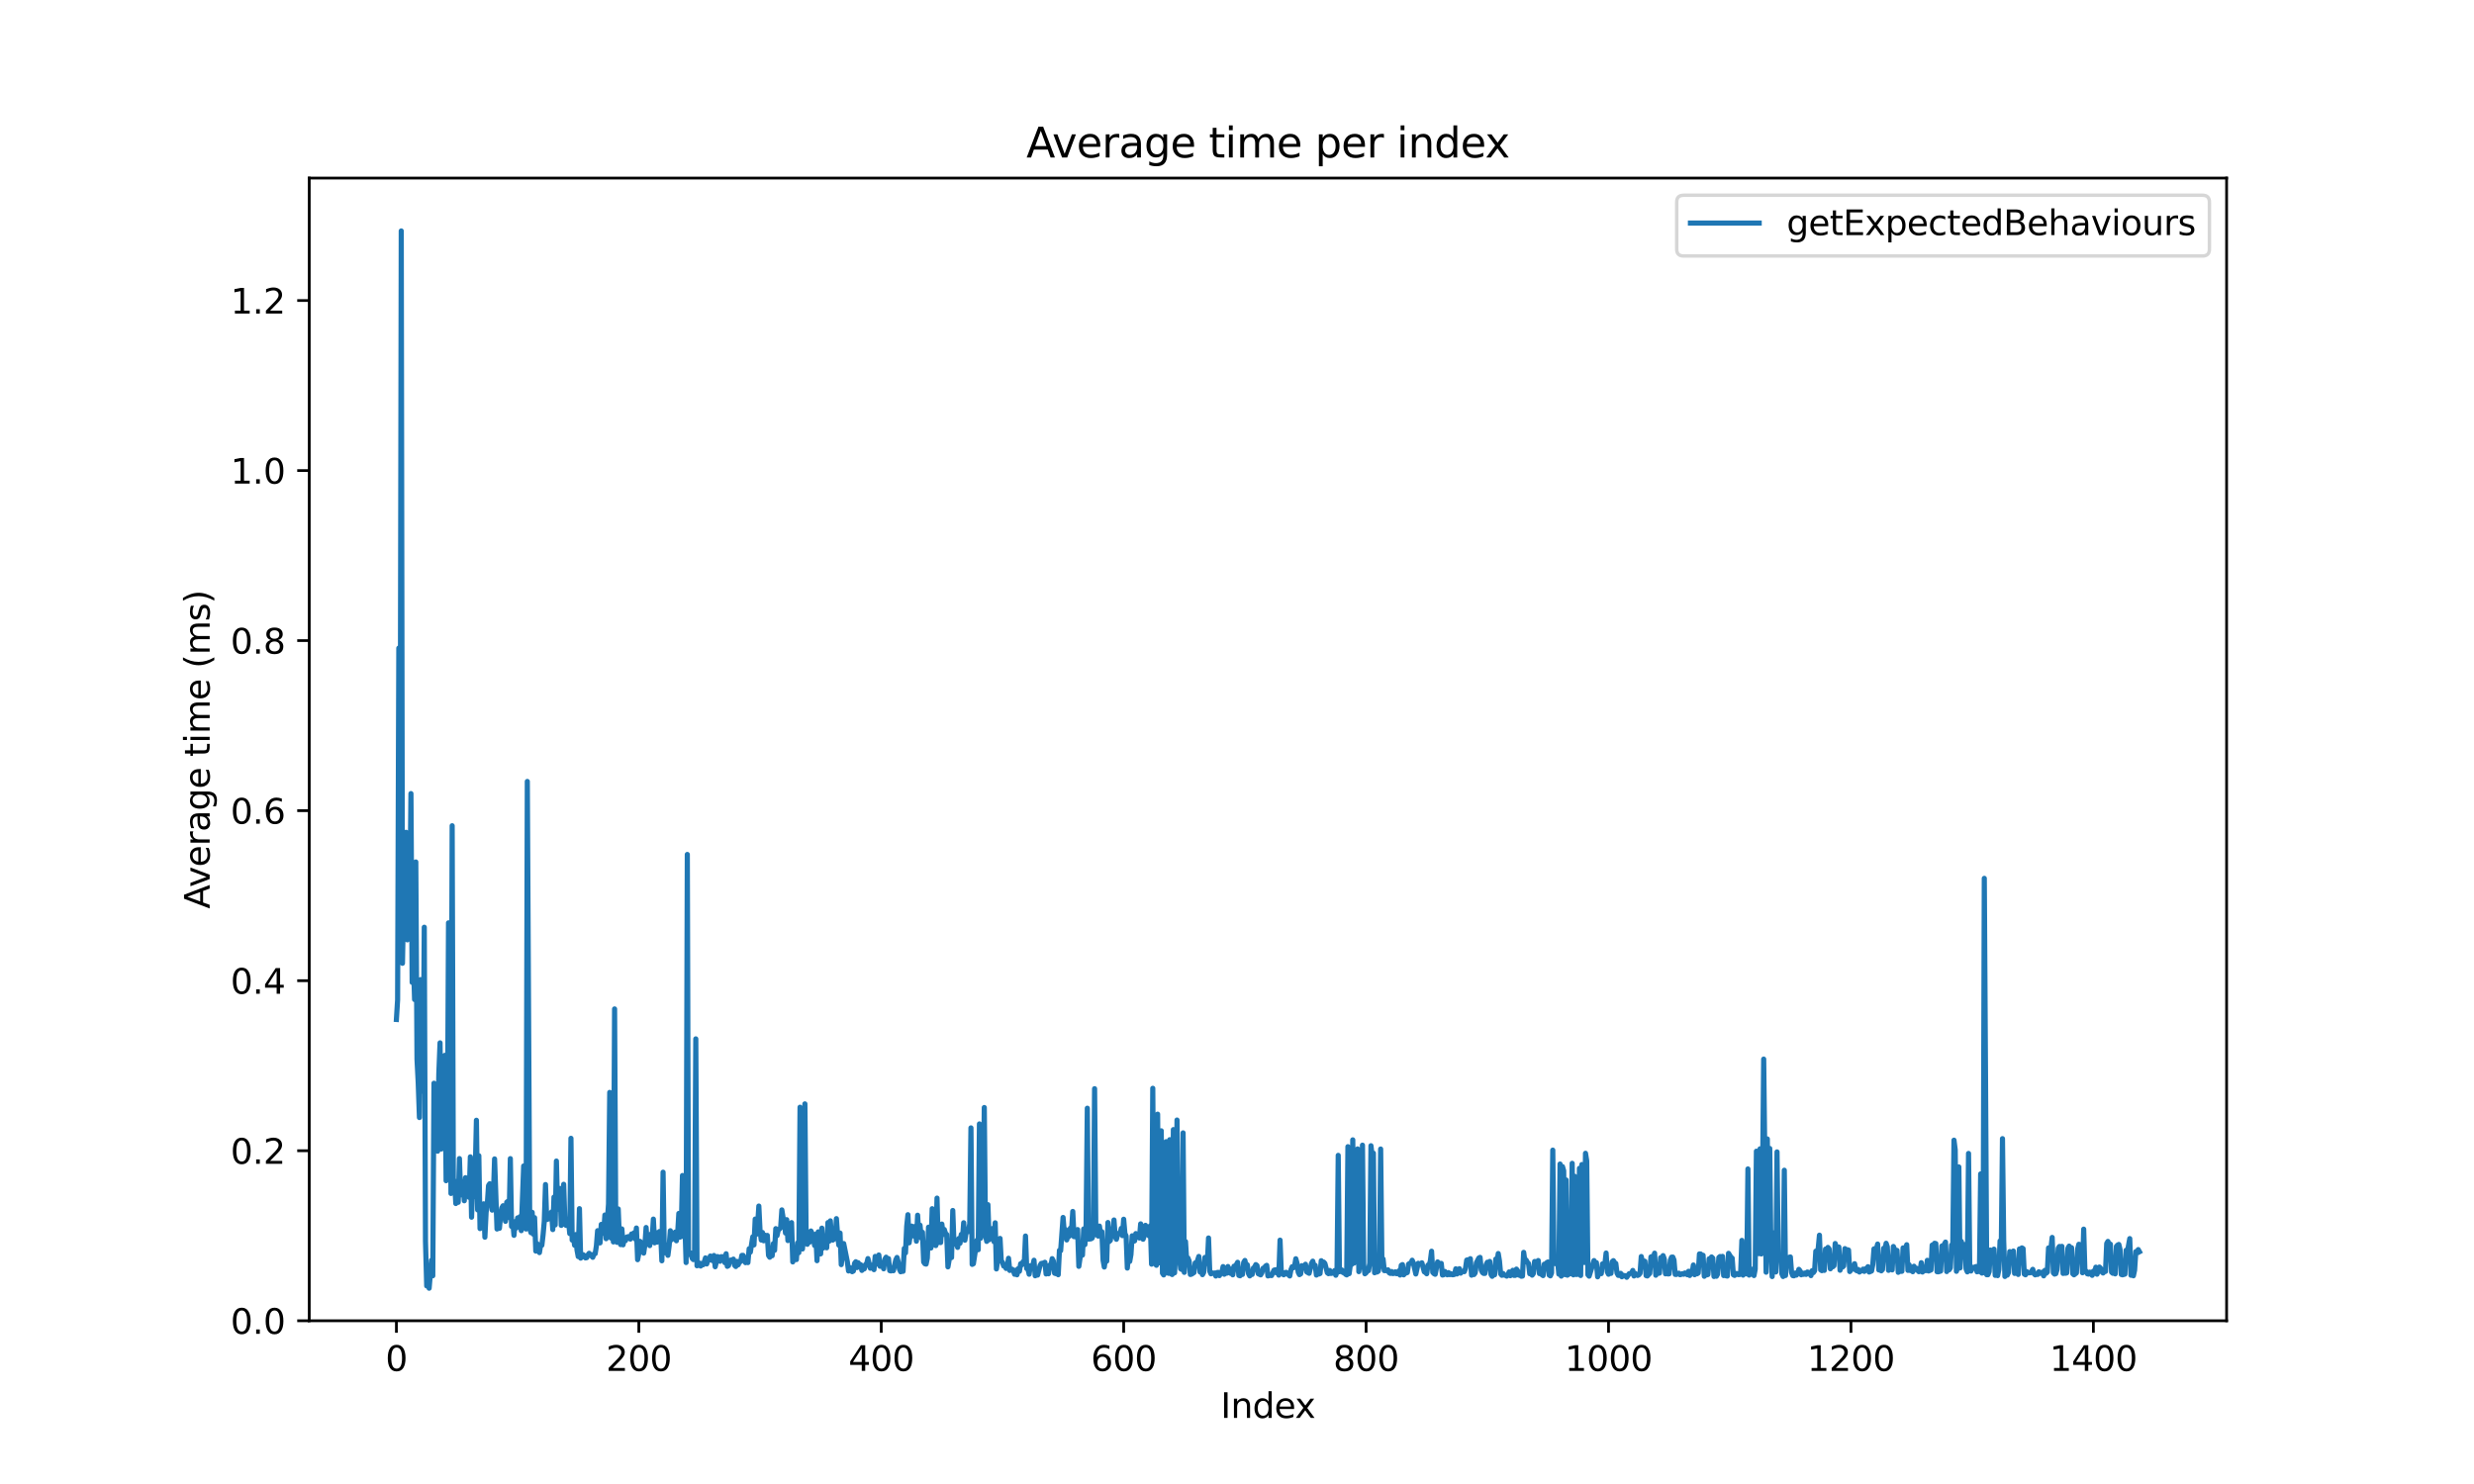 <?xml version="1.0" encoding="utf-8" standalone="no"?>
<!DOCTYPE svg PUBLIC "-//W3C//DTD SVG 1.1//EN"
  "http://www.w3.org/Graphics/SVG/1.1/DTD/svg11.dtd">
<svg xmlns:xlink="http://www.w3.org/1999/xlink" width="720pt" height="432pt" viewBox="0 0 720 432" xmlns="http://www.w3.org/2000/svg" version="1.1">
 <defs>
  <style type="text/css">*{stroke-linejoin: round; stroke-linecap: butt}</style>
 </defs>
 <g id="figure_1">
  <g id="patch_1">
   <path d="M 0 432 
L 720 432 
L 720 0 
L 0 0 
z
" style="fill: #ffffff"/>
  </g>
  <g id="axes_1">
   <g id="patch_2">
    <path d="M 90 384.48 
L 648 384.48 
L 648 51.84 
L 90 51.84 
z
" style="fill: #ffffff"/>
   </g>
   <g id="matplotlib.axis_1">
    <g id="xtick_1">
     <g id="line2d_1">
      <defs>
       <path id="m4fc0e2b202" d="M 0 0 
L 0 3.5 
" style="stroke: #000000; stroke-width: 0.8"/>
      </defs>
      <g>
       <use xlink:href="#m4fc0e2b202" x="115.364" y="384.48" style="stroke: #000000; stroke-width: 0.8"/>
      </g>
     </g>
     <g id="text_1">
      <!-- 0 -->
      <g transform="translate(112.182 399.078) scale(0.1 -0.1)">
       <defs>
        <path id="DejaVuSans-30" d="M 2034 4250 
Q 1547 4250 1301 3770 
Q 1056 3291 1056 2328 
Q 1056 1369 1301 889 
Q 1547 409 2034 409 
Q 2525 409 2770 889 
Q 3016 1369 3016 2328 
Q 3016 3291 2770 3770 
Q 2525 4250 2034 4250 
z
M 2034 4750 
Q 2819 4750 3233 4129 
Q 3647 3509 3647 2328 
Q 3647 1150 3233 529 
Q 2819 -91 2034 -91 
Q 1250 -91 836 529 
Q 422 1150 422 2328 
Q 422 3509 836 4129 
Q 1250 4750 2034 4750 
z
" transform="scale(0.016)"/>
       </defs>
       <use xlink:href="#DejaVuSans-30"/>
      </g>
     </g>
    </g>
    <g id="xtick_2">
     <g id="line2d_2">
      <g>
       <use xlink:href="#m4fc0e2b202" x="185.916" y="384.48" style="stroke: #000000; stroke-width: 0.8"/>
      </g>
     </g>
     <g id="text_2">
      <!-- 200 -->
      <g transform="translate(176.372 399.078) scale(0.1 -0.1)">
       <defs>
        <path id="DejaVuSans-32" d="M 1228 531 
L 3431 531 
L 3431 0 
L 469 0 
L 469 531 
Q 828 903 1448 1529 
Q 2069 2156 2228 2338 
Q 2531 2678 2651 2914 
Q 2772 3150 2772 3378 
Q 2772 3750 2511 3984 
Q 2250 4219 1831 4219 
Q 1534 4219 1204 4116 
Q 875 4013 500 3803 
L 500 4441 
Q 881 4594 1212 4672 
Q 1544 4750 1819 4750 
Q 2544 4750 2975 4387 
Q 3406 4025 3406 3419 
Q 3406 3131 3298 2873 
Q 3191 2616 2906 2266 
Q 2828 2175 2409 1742 
Q 1991 1309 1228 531 
z
" transform="scale(0.016)"/>
       </defs>
       <use xlink:href="#DejaVuSans-32"/>
       <use xlink:href="#DejaVuSans-30" transform="translate(63.623 0)"/>
       <use xlink:href="#DejaVuSans-30" transform="translate(127.246 0)"/>
      </g>
     </g>
    </g>
    <g id="xtick_3">
     <g id="line2d_3">
      <g>
       <use xlink:href="#m4fc0e2b202" x="256.469" y="384.48" style="stroke: #000000; stroke-width: 0.8"/>
      </g>
     </g>
     <g id="text_3">
      <!-- 400 -->
      <g transform="translate(246.925 399.078) scale(0.1 -0.1)">
       <defs>
        <path id="DejaVuSans-34" d="M 2419 4116 
L 825 1625 
L 2419 1625 
L 2419 4116 
z
M 2253 4666 
L 3047 4666 
L 3047 1625 
L 3713 1625 
L 3713 1100 
L 3047 1100 
L 3047 0 
L 2419 0 
L 2419 1100 
L 313 1100 
L 313 1709 
L 2253 4666 
z
" transform="scale(0.016)"/>
       </defs>
       <use xlink:href="#DejaVuSans-34"/>
       <use xlink:href="#DejaVuSans-30" transform="translate(63.623 0)"/>
       <use xlink:href="#DejaVuSans-30" transform="translate(127.246 0)"/>
      </g>
     </g>
    </g>
    <g id="xtick_4">
     <g id="line2d_4">
      <g>
       <use xlink:href="#m4fc0e2b202" x="327.021" y="384.48" style="stroke: #000000; stroke-width: 0.8"/>
      </g>
     </g>
     <g id="text_4">
      <!-- 600 -->
      <g transform="translate(317.477 399.078) scale(0.1 -0.1)">
       <defs>
        <path id="DejaVuSans-36" d="M 2113 2584 
Q 1688 2584 1439 2293 
Q 1191 2003 1191 1497 
Q 1191 994 1439 701 
Q 1688 409 2113 409 
Q 2538 409 2786 701 
Q 3034 994 3034 1497 
Q 3034 2003 2786 2293 
Q 2538 2584 2113 2584 
z
M 3366 4563 
L 3366 3988 
Q 3128 4100 2886 4159 
Q 2644 4219 2406 4219 
Q 1781 4219 1451 3797 
Q 1122 3375 1075 2522 
Q 1259 2794 1537 2939 
Q 1816 3084 2150 3084 
Q 2853 3084 3261 2657 
Q 3669 2231 3669 1497 
Q 3669 778 3244 343 
Q 2819 -91 2113 -91 
Q 1303 -91 875 529 
Q 447 1150 447 2328 
Q 447 3434 972 4092 
Q 1497 4750 2381 4750 
Q 2619 4750 2861 4703 
Q 3103 4656 3366 4563 
z
" transform="scale(0.016)"/>
       </defs>
       <use xlink:href="#DejaVuSans-36"/>
       <use xlink:href="#DejaVuSans-30" transform="translate(63.623 0)"/>
       <use xlink:href="#DejaVuSans-30" transform="translate(127.246 0)"/>
      </g>
     </g>
    </g>
    <g id="xtick_5">
     <g id="line2d_5">
      <g>
       <use xlink:href="#m4fc0e2b202" x="397.574" y="384.48" style="stroke: #000000; stroke-width: 0.8"/>
      </g>
     </g>
     <g id="text_5">
      <!-- 800 -->
      <g transform="translate(388.03 399.078) scale(0.1 -0.1)">
       <defs>
        <path id="DejaVuSans-38" d="M 2034 2216 
Q 1584 2216 1326 1975 
Q 1069 1734 1069 1313 
Q 1069 891 1326 650 
Q 1584 409 2034 409 
Q 2484 409 2743 651 
Q 3003 894 3003 1313 
Q 3003 1734 2745 1975 
Q 2488 2216 2034 2216 
z
M 1403 2484 
Q 997 2584 770 2862 
Q 544 3141 544 3541 
Q 544 4100 942 4425 
Q 1341 4750 2034 4750 
Q 2731 4750 3128 4425 
Q 3525 4100 3525 3541 
Q 3525 3141 3298 2862 
Q 3072 2584 2669 2484 
Q 3125 2378 3379 2068 
Q 3634 1759 3634 1313 
Q 3634 634 3220 271 
Q 2806 -91 2034 -91 
Q 1263 -91 848 271 
Q 434 634 434 1313 
Q 434 1759 690 2068 
Q 947 2378 1403 2484 
z
M 1172 3481 
Q 1172 3119 1398 2916 
Q 1625 2713 2034 2713 
Q 2441 2713 2670 2916 
Q 2900 3119 2900 3481 
Q 2900 3844 2670 4047 
Q 2441 4250 2034 4250 
Q 1625 4250 1398 4047 
Q 1172 3844 1172 3481 
z
" transform="scale(0.016)"/>
       </defs>
       <use xlink:href="#DejaVuSans-38"/>
       <use xlink:href="#DejaVuSans-30" transform="translate(63.623 0)"/>
       <use xlink:href="#DejaVuSans-30" transform="translate(127.246 0)"/>
      </g>
     </g>
    </g>
    <g id="xtick_6">
     <g id="line2d_6">
      <g>
       <use xlink:href="#m4fc0e2b202" x="468.126" y="384.48" style="stroke: #000000; stroke-width: 0.8"/>
      </g>
     </g>
     <g id="text_6">
      <!-- 1000 -->
      <g transform="translate(455.401 399.078) scale(0.1 -0.1)">
       <defs>
        <path id="DejaVuSans-31" d="M 794 531 
L 1825 531 
L 1825 4091 
L 703 3866 
L 703 4441 
L 1819 4666 
L 2450 4666 
L 2450 531 
L 3481 531 
L 3481 0 
L 794 0 
L 794 531 
z
" transform="scale(0.016)"/>
       </defs>
       <use xlink:href="#DejaVuSans-31"/>
       <use xlink:href="#DejaVuSans-30" transform="translate(63.623 0)"/>
       <use xlink:href="#DejaVuSans-30" transform="translate(127.246 0)"/>
       <use xlink:href="#DejaVuSans-30" transform="translate(190.869 0)"/>
      </g>
     </g>
    </g>
    <g id="xtick_7">
     <g id="line2d_7">
      <g>
       <use xlink:href="#m4fc0e2b202" x="538.679" y="384.48" style="stroke: #000000; stroke-width: 0.8"/>
      </g>
     </g>
     <g id="text_7">
      <!-- 1200 -->
      <g transform="translate(525.954 399.078) scale(0.1 -0.1)">
       <use xlink:href="#DejaVuSans-31"/>
       <use xlink:href="#DejaVuSans-32" transform="translate(63.623 0)"/>
       <use xlink:href="#DejaVuSans-30" transform="translate(127.246 0)"/>
       <use xlink:href="#DejaVuSans-30" transform="translate(190.869 0)"/>
      </g>
     </g>
    </g>
    <g id="xtick_8">
     <g id="line2d_8">
      <g>
       <use xlink:href="#m4fc0e2b202" x="609.231" y="384.48" style="stroke: #000000; stroke-width: 0.8"/>
      </g>
     </g>
     <g id="text_8">
      <!-- 1400 -->
      <g transform="translate(596.506 399.078) scale(0.1 -0.1)">
       <use xlink:href="#DejaVuSans-31"/>
       <use xlink:href="#DejaVuSans-34" transform="translate(63.623 0)"/>
       <use xlink:href="#DejaVuSans-30" transform="translate(127.246 0)"/>
       <use xlink:href="#DejaVuSans-30" transform="translate(190.869 0)"/>
      </g>
     </g>
    </g>
    <g id="text_9">
     <!-- Index -->
     <g transform="translate(355.234 412.757) scale(0.1 -0.1)">
      <defs>
       <path id="DejaVuSans-49" d="M 628 4666 
L 1259 4666 
L 1259 0 
L 628 0 
L 628 4666 
z
" transform="scale(0.016)"/>
       <path id="DejaVuSans-6e" d="M 3513 2113 
L 3513 0 
L 2938 0 
L 2938 2094 
Q 2938 2591 2744 2837 
Q 2550 3084 2163 3084 
Q 1697 3084 1428 2787 
Q 1159 2491 1159 1978 
L 1159 0 
L 581 0 
L 581 3500 
L 1159 3500 
L 1159 2956 
Q 1366 3272 1645 3428 
Q 1925 3584 2291 3584 
Q 2894 3584 3203 3211 
Q 3513 2838 3513 2113 
z
" transform="scale(0.016)"/>
       <path id="DejaVuSans-64" d="M 2906 2969 
L 2906 4863 
L 3481 4863 
L 3481 0 
L 2906 0 
L 2906 525 
Q 2725 213 2448 61 
Q 2172 -91 1784 -91 
Q 1150 -91 751 415 
Q 353 922 353 1747 
Q 353 2572 751 3078 
Q 1150 3584 1784 3584 
Q 2172 3584 2448 3432 
Q 2725 3281 2906 2969 
z
M 947 1747 
Q 947 1113 1208 752 
Q 1469 391 1925 391 
Q 2381 391 2643 752 
Q 2906 1113 2906 1747 
Q 2906 2381 2643 2742 
Q 2381 3103 1925 3103 
Q 1469 3103 1208 2742 
Q 947 2381 947 1747 
z
" transform="scale(0.016)"/>
       <path id="DejaVuSans-65" d="M 3597 1894 
L 3597 1613 
L 953 1613 
Q 991 1019 1311 708 
Q 1631 397 2203 397 
Q 2534 397 2845 478 
Q 3156 559 3463 722 
L 3463 178 
Q 3153 47 2828 -22 
Q 2503 -91 2169 -91 
Q 1331 -91 842 396 
Q 353 884 353 1716 
Q 353 2575 817 3079 
Q 1281 3584 2069 3584 
Q 2775 3584 3186 3129 
Q 3597 2675 3597 1894 
z
M 3022 2063 
Q 3016 2534 2758 2815 
Q 2500 3097 2075 3097 
Q 1594 3097 1305 2825 
Q 1016 2553 972 2059 
L 3022 2063 
z
" transform="scale(0.016)"/>
       <path id="DejaVuSans-78" d="M 3513 3500 
L 2247 1797 
L 3578 0 
L 2900 0 
L 1881 1375 
L 863 0 
L 184 0 
L 1544 1831 
L 300 3500 
L 978 3500 
L 1906 2253 
L 2834 3500 
L 3513 3500 
z
" transform="scale(0.016)"/>
      </defs>
      <use xlink:href="#DejaVuSans-49"/>
      <use xlink:href="#DejaVuSans-6e" transform="translate(29.492 0)"/>
      <use xlink:href="#DejaVuSans-64" transform="translate(92.871 0)"/>
      <use xlink:href="#DejaVuSans-65" transform="translate(156.348 0)"/>
      <use xlink:href="#DejaVuSans-78" transform="translate(216.121 0)"/>
     </g>
    </g>
   </g>
   <g id="matplotlib.axis_2">
    <g id="ytick_1">
     <g id="line2d_9">
      <defs>
       <path id="mf3ae419889" d="M 0 0 
L -3.5 0 
" style="stroke: #000000; stroke-width: 0.8"/>
      </defs>
      <g>
       <use xlink:href="#mf3ae419889" x="90" y="384.48" style="stroke: #000000; stroke-width: 0.8"/>
      </g>
     </g>
     <g id="text_10">
      <!-- 0.0 -->
      <g transform="translate(67.097 388.279) scale(0.1 -0.1)">
       <defs>
        <path id="DejaVuSans-2e" d="M 684 794 
L 1344 794 
L 1344 0 
L 684 0 
L 684 794 
z
" transform="scale(0.016)"/>
       </defs>
       <use xlink:href="#DejaVuSans-30"/>
       <use xlink:href="#DejaVuSans-2e" transform="translate(63.623 0)"/>
       <use xlink:href="#DejaVuSans-30" transform="translate(95.41 0)"/>
      </g>
     </g>
    </g>
    <g id="ytick_2">
     <g id="line2d_10">
      <g>
       <use xlink:href="#mf3ae419889" x="90" y="334.98" style="stroke: #000000; stroke-width: 0.8"/>
      </g>
     </g>
     <g id="text_11">
      <!-- 0.2 -->
      <g transform="translate(67.097 338.78) scale(0.1 -0.1)">
       <use xlink:href="#DejaVuSans-30"/>
       <use xlink:href="#DejaVuSans-2e" transform="translate(63.623 0)"/>
       <use xlink:href="#DejaVuSans-32" transform="translate(95.41 0)"/>
      </g>
     </g>
    </g>
    <g id="ytick_3">
     <g id="line2d_11">
      <g>
       <use xlink:href="#mf3ae419889" x="90" y="285.481" style="stroke: #000000; stroke-width: 0.8"/>
      </g>
     </g>
     <g id="text_12">
      <!-- 0.4 -->
      <g transform="translate(67.097 289.28) scale(0.1 -0.1)">
       <use xlink:href="#DejaVuSans-30"/>
       <use xlink:href="#DejaVuSans-2e" transform="translate(63.623 0)"/>
       <use xlink:href="#DejaVuSans-34" transform="translate(95.41 0)"/>
      </g>
     </g>
    </g>
    <g id="ytick_4">
     <g id="line2d_12">
      <g>
       <use xlink:href="#mf3ae419889" x="90" y="235.981" style="stroke: #000000; stroke-width: 0.8"/>
      </g>
     </g>
     <g id="text_13">
      <!-- 0.6 -->
      <g transform="translate(67.097 239.781) scale(0.1 -0.1)">
       <use xlink:href="#DejaVuSans-30"/>
       <use xlink:href="#DejaVuSans-2e" transform="translate(63.623 0)"/>
       <use xlink:href="#DejaVuSans-36" transform="translate(95.41 0)"/>
      </g>
     </g>
    </g>
    <g id="ytick_5">
     <g id="line2d_13">
      <g>
       <use xlink:href="#mf3ae419889" x="90" y="186.482" style="stroke: #000000; stroke-width: 0.8"/>
      </g>
     </g>
     <g id="text_14">
      <!-- 0.8 -->
      <g transform="translate(67.097 190.281) scale(0.1 -0.1)">
       <use xlink:href="#DejaVuSans-30"/>
       <use xlink:href="#DejaVuSans-2e" transform="translate(63.623 0)"/>
       <use xlink:href="#DejaVuSans-38" transform="translate(95.41 0)"/>
      </g>
     </g>
    </g>
    <g id="ytick_6">
     <g id="line2d_14">
      <g>
       <use xlink:href="#mf3ae419889" x="90" y="136.982" style="stroke: #000000; stroke-width: 0.8"/>
      </g>
     </g>
     <g id="text_15">
      <!-- 1.0 -->
      <g transform="translate(67.097 140.781) scale(0.1 -0.1)">
       <use xlink:href="#DejaVuSans-31"/>
       <use xlink:href="#DejaVuSans-2e" transform="translate(63.623 0)"/>
       <use xlink:href="#DejaVuSans-30" transform="translate(95.41 0)"/>
      </g>
     </g>
    </g>
    <g id="ytick_7">
     <g id="line2d_15">
      <g>
       <use xlink:href="#mf3ae419889" x="90" y="87.483" style="stroke: #000000; stroke-width: 0.8"/>
      </g>
     </g>
     <g id="text_16">
      <!-- 1.2 -->
      <g transform="translate(67.097 91.282) scale(0.1 -0.1)">
       <use xlink:href="#DejaVuSans-31"/>
       <use xlink:href="#DejaVuSans-2e" transform="translate(63.623 0)"/>
       <use xlink:href="#DejaVuSans-32" transform="translate(95.41 0)"/>
      </g>
     </g>
    </g>
    <g id="text_17">
     <!-- Average time (ms) -->
     <g transform="translate(61.017 264.544) rotate(-90) scale(0.1 -0.1)">
      <defs>
       <path id="DejaVuSans-41" d="M 2188 4044 
L 1331 1722 
L 3047 1722 
L 2188 4044 
z
M 1831 4666 
L 2547 4666 
L 4325 0 
L 3669 0 
L 3244 1197 
L 1141 1197 
L 716 0 
L 50 0 
L 1831 4666 
z
" transform="scale(0.016)"/>
       <path id="DejaVuSans-76" d="M 191 3500 
L 800 3500 
L 1894 563 
L 2988 3500 
L 3597 3500 
L 2284 0 
L 1503 0 
L 191 3500 
z
" transform="scale(0.016)"/>
       <path id="DejaVuSans-72" d="M 2631 2963 
Q 2534 3019 2420 3045 
Q 2306 3072 2169 3072 
Q 1681 3072 1420 2755 
Q 1159 2438 1159 1844 
L 1159 0 
L 581 0 
L 581 3500 
L 1159 3500 
L 1159 2956 
Q 1341 3275 1631 3429 
Q 1922 3584 2338 3584 
Q 2397 3584 2469 3576 
Q 2541 3569 2628 3553 
L 2631 2963 
z
" transform="scale(0.016)"/>
       <path id="DejaVuSans-61" d="M 2194 1759 
Q 1497 1759 1228 1600 
Q 959 1441 959 1056 
Q 959 750 1161 570 
Q 1363 391 1709 391 
Q 2188 391 2477 730 
Q 2766 1069 2766 1631 
L 2766 1759 
L 2194 1759 
z
M 3341 1997 
L 3341 0 
L 2766 0 
L 2766 531 
Q 2569 213 2275 61 
Q 1981 -91 1556 -91 
Q 1019 -91 701 211 
Q 384 513 384 1019 
Q 384 1609 779 1909 
Q 1175 2209 1959 2209 
L 2766 2209 
L 2766 2266 
Q 2766 2663 2505 2880 
Q 2244 3097 1772 3097 
Q 1472 3097 1187 3025 
Q 903 2953 641 2809 
L 641 3341 
Q 956 3463 1253 3523 
Q 1550 3584 1831 3584 
Q 2591 3584 2966 3190 
Q 3341 2797 3341 1997 
z
" transform="scale(0.016)"/>
       <path id="DejaVuSans-67" d="M 2906 1791 
Q 2906 2416 2648 2759 
Q 2391 3103 1925 3103 
Q 1463 3103 1205 2759 
Q 947 2416 947 1791 
Q 947 1169 1205 825 
Q 1463 481 1925 481 
Q 2391 481 2648 825 
Q 2906 1169 2906 1791 
z
M 3481 434 
Q 3481 -459 3084 -895 
Q 2688 -1331 1869 -1331 
Q 1566 -1331 1297 -1286 
Q 1028 -1241 775 -1147 
L 775 -588 
Q 1028 -725 1275 -790 
Q 1522 -856 1778 -856 
Q 2344 -856 2625 -561 
Q 2906 -266 2906 331 
L 2906 616 
Q 2728 306 2450 153 
Q 2172 0 1784 0 
Q 1141 0 747 490 
Q 353 981 353 1791 
Q 353 2603 747 3093 
Q 1141 3584 1784 3584 
Q 2172 3584 2450 3431 
Q 2728 3278 2906 2969 
L 2906 3500 
L 3481 3500 
L 3481 434 
z
" transform="scale(0.016)"/>
       <path id="DejaVuSans-20" transform="scale(0.016)"/>
       <path id="DejaVuSans-74" d="M 1172 4494 
L 1172 3500 
L 2356 3500 
L 2356 3053 
L 1172 3053 
L 1172 1153 
Q 1172 725 1289 603 
Q 1406 481 1766 481 
L 2356 481 
L 2356 0 
L 1766 0 
Q 1100 0 847 248 
Q 594 497 594 1153 
L 594 3053 
L 172 3053 
L 172 3500 
L 594 3500 
L 594 4494 
L 1172 4494 
z
" transform="scale(0.016)"/>
       <path id="DejaVuSans-69" d="M 603 3500 
L 1178 3500 
L 1178 0 
L 603 0 
L 603 3500 
z
M 603 4863 
L 1178 4863 
L 1178 4134 
L 603 4134 
L 603 4863 
z
" transform="scale(0.016)"/>
       <path id="DejaVuSans-6d" d="M 3328 2828 
Q 3544 3216 3844 3400 
Q 4144 3584 4550 3584 
Q 5097 3584 5394 3201 
Q 5691 2819 5691 2113 
L 5691 0 
L 5113 0 
L 5113 2094 
Q 5113 2597 4934 2840 
Q 4756 3084 4391 3084 
Q 3944 3084 3684 2787 
Q 3425 2491 3425 1978 
L 3425 0 
L 2847 0 
L 2847 2094 
Q 2847 2600 2669 2842 
Q 2491 3084 2119 3084 
Q 1678 3084 1418 2786 
Q 1159 2488 1159 1978 
L 1159 0 
L 581 0 
L 581 3500 
L 1159 3500 
L 1159 2956 
Q 1356 3278 1631 3431 
Q 1906 3584 2284 3584 
Q 2666 3584 2933 3390 
Q 3200 3197 3328 2828 
z
" transform="scale(0.016)"/>
       <path id="DejaVuSans-28" d="M 1984 4856 
Q 1566 4138 1362 3434 
Q 1159 2731 1159 2009 
Q 1159 1288 1364 580 
Q 1569 -128 1984 -844 
L 1484 -844 
Q 1016 -109 783 600 
Q 550 1309 550 2009 
Q 550 2706 781 3412 
Q 1013 4119 1484 4856 
L 1984 4856 
z
" transform="scale(0.016)"/>
       <path id="DejaVuSans-73" d="M 2834 3397 
L 2834 2853 
Q 2591 2978 2328 3040 
Q 2066 3103 1784 3103 
Q 1356 3103 1142 2972 
Q 928 2841 928 2578 
Q 928 2378 1081 2264 
Q 1234 2150 1697 2047 
L 1894 2003 
Q 2506 1872 2764 1633 
Q 3022 1394 3022 966 
Q 3022 478 2636 193 
Q 2250 -91 1575 -91 
Q 1294 -91 989 -36 
Q 684 19 347 128 
L 347 722 
Q 666 556 975 473 
Q 1284 391 1588 391 
Q 1994 391 2212 530 
Q 2431 669 2431 922 
Q 2431 1156 2273 1281 
Q 2116 1406 1581 1522 
L 1381 1569 
Q 847 1681 609 1914 
Q 372 2147 372 2553 
Q 372 3047 722 3315 
Q 1072 3584 1716 3584 
Q 2034 3584 2315 3537 
Q 2597 3491 2834 3397 
z
" transform="scale(0.016)"/>
       <path id="DejaVuSans-29" d="M 513 4856 
L 1013 4856 
Q 1481 4119 1714 3412 
Q 1947 2706 1947 2009 
Q 1947 1309 1714 600 
Q 1481 -109 1013 -844 
L 513 -844 
Q 928 -128 1133 580 
Q 1338 1288 1338 2009 
Q 1338 2731 1133 3434 
Q 928 4138 513 4856 
z
" transform="scale(0.016)"/>
      </defs>
      <use xlink:href="#DejaVuSans-41"/>
      <use xlink:href="#DejaVuSans-76" transform="translate(62.533 0)"/>
      <use xlink:href="#DejaVuSans-65" transform="translate(121.713 0)"/>
      <use xlink:href="#DejaVuSans-72" transform="translate(183.236 0)"/>
      <use xlink:href="#DejaVuSans-61" transform="translate(224.35 0)"/>
      <use xlink:href="#DejaVuSans-67" transform="translate(285.629 0)"/>
      <use xlink:href="#DejaVuSans-65" transform="translate(349.105 0)"/>
      <use xlink:href="#DejaVuSans-20" transform="translate(410.629 0)"/>
      <use xlink:href="#DejaVuSans-74" transform="translate(442.416 0)"/>
      <use xlink:href="#DejaVuSans-69" transform="translate(481.625 0)"/>
      <use xlink:href="#DejaVuSans-6d" transform="translate(509.408 0)"/>
      <use xlink:href="#DejaVuSans-65" transform="translate(606.82 0)"/>
      <use xlink:href="#DejaVuSans-20" transform="translate(668.344 0)"/>
      <use xlink:href="#DejaVuSans-28" transform="translate(700.131 0)"/>
      <use xlink:href="#DejaVuSans-6d" transform="translate(739.145 0)"/>
      <use xlink:href="#DejaVuSans-73" transform="translate(836.557 0)"/>
      <use xlink:href="#DejaVuSans-29" transform="translate(888.656 0)"/>
     </g>
    </g>
   </g>
   <g id="line2d_16">
    <path d="M 115.364 296.772 
L 115.716 291.042 
L 116.069 188.668 
L 116.422 263.057 
L 116.775 67.229 
L 117.127 280.418 
L 117.48 261.534 
L 118.186 242.293 
L 118.538 273.592 
L 118.891 260.129 
L 119.244 267.248 
L 119.597 231.017 
L 119.95 285.98 
L 120.302 279.403 
L 120.655 290.964 
L 121.008 250.925 
L 121.361 308.302 
L 121.713 315.228 
L 122.066 325.322 
L 122.419 285.171 
L 122.772 310.203 
L 123.124 317.69 
L 123.477 269.922 
L 123.83 361.36 
L 124.183 374.338 
L 124.535 371.602 
L 124.888 375.005 
L 125.594 366.855 
L 125.947 371.388 
L 126.299 315.333 
L 126.652 316.221 
L 127.005 334.763 
L 127.358 335.122 
L 127.71 312.536 
L 128.063 303.577 
L 128.416 334.49 
L 128.769 325.639 
L 129.121 329.085 
L 129.474 307.213 
L 129.827 343.714 
L 130.18 335.544 
L 130.532 268.639 
L 130.885 274.369 
L 131.238 347.42 
L 131.591 240.38 
L 131.943 347.105 
L 132.296 343.766 
L 132.649 350.351 
L 133.002 345.436 
L 133.355 349.996 
L 133.707 337.274 
L 134.06 347.843 
L 134.413 344.691 
L 134.766 343.995 
L 135.118 349.547 
L 135.471 342.827 
L 135.824 346.647 
L 136.177 346.834 
L 136.529 348.546 
L 136.882 336.768 
L 137.235 354.329 
L 137.588 343.779 
L 137.94 348.393 
L 138.293 341.515 
L 138.646 326.115 
L 138.999 352.204 
L 139.351 336.436 
L 139.704 357.647 
L 140.057 350.527 
L 140.41 356.63 
L 140.763 350.439 
L 141.115 360.154 
L 141.468 352.945 
L 141.821 350.492 
L 142.174 345.104 
L 142.526 344.594 
L 142.879 344.782 
L 143.232 352.276 
L 143.585 348.296 
L 143.937 337.371 
L 144.643 357.77 
L 144.996 353.798 
L 145.348 357.577 
L 145.701 353.747 
L 146.054 351.588 
L 146.407 350.995 
L 146.76 352.634 
L 147.112 355.538 
L 147.465 349.997 
L 147.818 349.702 
L 148.171 354.449 
L 148.523 337.284 
L 148.876 357.015 
L 149.229 355.6 
L 149.582 359.612 
L 149.934 355.602 
L 150.287 357.462 
L 150.64 354.53 
L 150.993 355.415 
L 151.345 354.179 
L 151.698 358.247 
L 152.404 339.42 
L 153.109 357.771 
L 153.462 227.482 
L 154.168 357.556 
L 154.52 358.838 
L 154.873 352.914 
L 155.226 359.285 
L 155.579 354.467 
L 155.931 364.202 
L 156.284 362.008 
L 156.637 362.439 
L 156.99 364.642 
L 157.342 362.41 
L 157.695 362.504 
L 158.048 359.503 
L 158.401 355.528 
L 158.753 344.826 
L 159.106 355.014 
L 159.812 354.759 
L 160.164 353.523 
L 160.517 352.816 
L 160.87 357.939 
L 161.223 348.48 
L 161.576 356.592 
L 161.928 337.988 
L 162.281 352.058 
L 162.634 346.751 
L 162.987 345.967 
L 163.339 356.718 
L 163.692 356.402 
L 164.045 344.754 
L 164.398 355.58 
L 164.75 356.722 
L 165.103 354.912 
L 165.456 355.388 
L 165.809 359.103 
L 166.161 331.369 
L 166.514 360.994 
L 166.867 360.044 
L 167.22 362.504 
L 167.573 359.391 
L 167.925 363.897 
L 168.278 365.79 
L 168.631 351.845 
L 168.984 366.249 
L 169.336 365.856 
L 169.689 365.242 
L 170.042 365.505 
L 170.395 366.181 
L 170.747 366.105 
L 171.1 365.308 
L 171.453 364.837 
L 172.511 366.009 
L 172.864 365.042 
L 173.217 364.948 
L 173.569 362.681 
L 173.922 358.255 
L 174.275 360.55 
L 174.628 361.815 
L 174.981 356.432 
L 175.333 356.738 
L 175.686 359.008 
L 176.039 353.699 
L 176.392 360.591 
L 177.097 350.487 
L 177.45 318.003 
L 177.803 360.391 
L 178.155 355.966 
L 178.508 361.532 
L 178.861 293.703 
L 179.214 360.348 
L 179.566 361.65 
L 179.919 351.929 
L 180.272 360.602 
L 180.625 362.307 
L 180.977 357.741 
L 181.33 362.375 
L 181.683 360.638 
L 182.036 361.154 
L 182.389 360.136 
L 182.741 360.004 
L 183.094 360.002 
L 183.447 360.707 
L 183.8 359.223 
L 184.152 359.885 
L 184.505 358.879 
L 184.858 360.671 
L 185.211 357.481 
L 185.563 366.698 
L 185.916 364.856 
L 186.269 361.362 
L 186.622 361.811 
L 186.974 363.746 
L 187.327 364.79 
L 187.68 362.394 
L 188.033 357.331 
L 188.386 362.134 
L 188.738 360.395 
L 189.091 362.603 
L 189.444 359.263 
L 189.797 360.458 
L 190.149 354.886 
L 190.502 361.791 
L 190.855 358.799 
L 191.208 361.594 
L 191.913 358.507 
L 192.266 359.045 
L 192.619 367.022 
L 192.971 341.233 
L 193.324 364.714 
L 193.677 362.368 
L 194.03 363.358 
L 194.382 365.437 
L 194.735 362.698 
L 195.088 358.273 
L 195.441 360.898 
L 195.794 360.141 
L 196.146 360.461 
L 196.499 358.677 
L 196.852 361.196 
L 197.205 359.26 
L 197.557 353.24 
L 197.91 360.131 
L 198.263 358.15 
L 198.616 342.198 
L 198.968 360.015 
L 199.321 356.321 
L 199.674 367.532 
L 200.027 248.736 
L 200.379 365.182 
L 200.732 365.182 
L 201.085 364.746 
L 201.438 366.314 
L 201.79 366.674 
L 202.143 364.391 
L 202.496 302.424 
L 202.849 368.476 
L 203.202 367.615 
L 203.554 367.688 
L 203.907 368.55 
L 204.26 367.794 
L 204.613 368.19 
L 204.965 367.344 
L 205.318 366.174 
L 205.671 367.945 
L 206.024 366.875 
L 206.376 366.808 
L 206.729 365.639 
L 207.082 366.799 
L 207.435 366.999 
L 207.787 365.479 
L 208.14 368.757 
L 208.846 365.793 
L 209.199 366.916 
L 209.551 367.168 
L 209.904 365.814 
L 210.257 366.716 
L 210.61 365.776 
L 210.962 367.578 
L 211.315 364.97 
L 211.668 368.64 
L 212.021 368.422 
L 212.373 367 
L 212.726 366.786 
L 213.079 366.994 
L 213.432 366.537 
L 213.784 368.322 
L 214.137 368.69 
L 214.49 367.199 
L 214.843 368.187 
L 215.195 367.294 
L 215.548 367.254 
L 215.901 365.457 
L 216.254 365.443 
L 216.959 367.567 
L 217.312 366.062 
L 217.665 367.546 
L 218.018 363.526 
L 218.37 364.501 
L 219.076 360.028 
L 219.429 362.406 
L 219.781 354.878 
L 220.134 359.301 
L 220.487 356.686 
L 220.84 351.088 
L 221.192 358.263 
L 221.545 360.979 
L 221.898 358.788 
L 222.251 361.196 
L 222.603 359.56 
L 222.956 360.291 
L 223.309 359.636 
L 223.662 365.463 
L 224.015 365.986 
L 224.367 364.647 
L 224.72 365.548 
L 225.073 362.022 
L 225.426 363.964 
L 225.778 357.665 
L 226.131 359.706 
L 226.484 358.057 
L 226.837 357.791 
L 227.189 357.353 
L 227.542 352.206 
L 227.895 354.434 
L 228.248 355.572 
L 228.6 358.94 
L 228.953 355.049 
L 229.306 361.134 
L 229.659 358.885 
L 230.012 360.874 
L 230.364 355.908 
L 230.717 367.351 
L 231.07 366.166 
L 231.423 366.21 
L 231.775 366.674 
L 232.128 361.808 
L 232.481 364.661 
L 232.834 322.316 
L 233.186 357.118 
L 233.539 363.589 
L 233.892 359.57 
L 234.245 321.342 
L 234.597 359.656 
L 234.95 362.22 
L 235.303 359.321 
L 235.656 361.572 
L 236.008 358.344 
L 236.714 359.888 
L 237.067 362.56 
L 237.42 359.268 
L 237.772 366.995 
L 238.125 358.602 
L 238.478 365.005 
L 238.831 365.005 
L 239.183 357.517 
L 239.536 363.322 
L 239.889 362.934 
L 240.242 361.343 
L 240.594 363.239 
L 240.947 355.9 
L 241.3 361.318 
L 241.653 355.395 
L 242.005 360.273 
L 242.358 360.99 
L 243.064 360.421 
L 243.416 354.753 
L 243.769 359.724 
L 244.122 362.463 
L 244.475 358.945 
L 244.828 368.141 
L 245.533 362.003 
L 246.591 367.244 
L 246.944 369.985 
L 247.297 368.977 
L 247.65 369.225 
L 248.002 370.196 
L 248.355 370.003 
L 248.708 367.744 
L 249.061 367.296 
L 249.413 369.002 
L 249.766 367.593 
L 250.119 368.616 
L 250.472 368.149 
L 250.825 369.824 
L 251.177 369.459 
L 251.53 369.368 
L 251.883 368.126 
L 252.236 367.839 
L 252.588 366.382 
L 253.294 369.191 
L 253.999 368.241 
L 254.352 369.602 
L 254.705 365.749 
L 255.058 367.85 
L 255.41 367.991 
L 255.763 365.334 
L 256.116 368.623 
L 256.469 367.506 
L 256.821 368.166 
L 257.174 369.356 
L 257.527 366.537 
L 257.88 365.974 
L 258.233 366.942 
L 258.585 366.396 
L 258.938 369.889 
L 259.291 369.971 
L 259.644 369.76 
L 259.996 369.91 
L 260.702 366.75 
L 261.055 366.053 
L 261.407 367.361 
L 261.76 369.476 
L 262.113 370.219 
L 262.466 370.074 
L 262.818 370.084 
L 263.171 363.426 
L 263.524 364.731 
L 263.877 356.974 
L 264.229 353.602 
L 264.582 361.8 
L 265.288 356.921 
L 265.641 357.133 
L 265.993 359.846 
L 266.346 356.991 
L 266.699 361.323 
L 267.052 353.754 
L 267.404 359.894 
L 267.757 356.65 
L 268.11 360.402 
L 268.463 358.719 
L 268.815 367.382 
L 269.168 367.882 
L 269.521 367.985 
L 269.874 366.261 
L 270.226 357.239 
L 270.579 362.88 
L 270.932 363.298 
L 271.285 351.86 
L 271.638 362.365 
L 271.99 356.899 
L 272.343 362.595 
L 272.696 348.776 
L 273.049 361.749 
L 273.401 359.447 
L 273.754 361.714 
L 274.107 356.335 
L 274.46 359.386 
L 274.812 357.914 
L 275.165 359.05 
L 275.518 359.365 
L 275.871 368.795 
L 276.576 364.765 
L 276.929 366.08 
L 277.282 352.378 
L 277.634 362.076 
L 277.987 362.211 
L 278.34 361.187 
L 278.693 363.125 
L 279.046 360.536 
L 279.398 361.902 
L 279.751 359.353 
L 280.104 360.759 
L 280.457 355.946 
L 280.809 361.035 
L 281.162 358.758 
L 281.515 358.088 
L 281.868 358.528 
L 282.22 356.221 
L 282.573 328.337 
L 282.926 368.067 
L 283.279 367.882 
L 284.337 361.03 
L 284.69 363.806 
L 285.042 327.175 
L 285.395 360.451 
L 285.748 358.484 
L 286.101 358.299 
L 286.454 322.405 
L 286.806 359.497 
L 287.159 361.374 
L 287.512 350.685 
L 287.865 360.901 
L 288.217 357.654 
L 288.57 359.477 
L 288.923 357.618 
L 289.276 361.456 
L 289.628 355.965 
L 289.981 369.396 
L 290.334 367.044 
L 290.687 366.603 
L 291.039 360.515 
L 291.392 367.037 
L 291.745 367.454 
L 292.098 368.562 
L 292.45 368.522 
L 292.803 369.256 
L 293.156 368.515 
L 293.509 366.286 
L 293.862 369.831 
L 294.214 369.58 
L 294.567 369.477 
L 294.92 369.935 
L 295.273 370.949 
L 295.625 369.753 
L 295.978 371.1 
L 296.331 369.321 
L 296.684 370.085 
L 297.036 367.886 
L 297.389 368.199 
L 297.742 367.288 
L 298.095 367.637 
L 298.447 359.812 
L 298.8 369.282 
L 299.153 369.347 
L 299.506 370.935 
L 299.859 368.475 
L 300.211 368.731 
L 300.564 368.46 
L 300.917 366.865 
L 301.27 371.392 
L 301.622 371.013 
L 301.975 371.184 
L 302.681 368.393 
L 303.033 367.8 
L 303.739 367.667 
L 304.092 367.459 
L 304.444 370.855 
L 304.797 370.346 
L 305.15 370.799 
L 305.503 368.26 
L 305.855 368.39 
L 306.208 366.402 
L 306.561 367.086 
L 306.914 370.639 
L 307.267 370.757 
L 307.619 370.389 
L 307.972 371.084 
L 308.325 363.984 
L 308.678 364.075 
L 309.383 354.41 
L 309.736 358.775 
L 310.089 357.919 
L 310.441 360.952 
L 310.794 359.7 
L 311.147 359.904 
L 311.5 357.524 
L 311.852 358.158 
L 312.205 352.659 
L 312.558 359.99 
L 312.911 358.555 
L 313.263 360.149 
L 313.616 357.935 
L 313.969 368.642 
L 314.322 366.234 
L 314.675 364.865 
L 315.027 365.364 
L 315.38 357.759 
L 315.733 362.321 
L 316.086 356.578 
L 316.438 322.606 
L 316.791 360.721 
L 317.497 360.63 
L 317.849 360.423 
L 318.202 359.36 
L 318.555 316.925 
L 318.908 357.581 
L 319.26 359.521 
L 319.613 359.834 
L 319.966 356.919 
L 320.319 359.497 
L 320.672 358.545 
L 321.024 366.855 
L 321.377 368.842 
L 321.73 366.413 
L 322.083 367.138 
L 322.435 355.878 
L 322.788 361.426 
L 323.141 361.088 
L 323.494 357.76 
L 323.846 359.77 
L 324.199 355.144 
L 324.552 360.01 
L 324.905 360.766 
L 325.257 359.389 
L 325.61 359.011 
L 325.963 359.144 
L 326.316 357.588 
L 326.668 359.696 
L 327.021 354.926 
L 327.374 359.068 
L 327.727 359.812 
L 328.08 369.143 
L 328.432 365.23 
L 328.785 367.199 
L 329.138 365.189 
L 329.491 359.743 
L 329.843 361.345 
L 330.196 361.228 
L 330.549 359.103 
L 330.902 359.65 
L 331.254 359.8 
L 331.607 360.393 
L 331.96 356.273 
L 332.313 359.977 
L 332.665 360.751 
L 333.018 359.703 
L 333.371 356.703 
L 333.724 358.671 
L 334.076 359.385 
L 334.429 359.791 
L 334.782 356.828 
L 335.135 368.005 
L 335.488 316.81 
L 335.84 367.443 
L 336.546 368.334 
L 336.899 324.34 
L 337.251 367.638 
L 337.604 367.057 
L 337.957 329.186 
L 338.31 370.627 
L 338.662 371.139 
L 339.015 370.427 
L 339.368 332.349 
L 339.721 370.429 
L 340.073 370.672 
L 340.426 331.768 
L 340.779 370.805 
L 341.132 371.022 
L 341.485 328.834 
L 341.837 370.533 
L 342.19 363.769 
L 342.543 326.046 
L 342.896 365.312 
L 343.248 366.015 
L 343.601 369.368 
L 343.954 369.565 
L 344.307 329.786 
L 344.659 370.391 
L 345.012 361.411 
L 345.365 367.016 
L 345.718 366.209 
L 346.07 367.089 
L 346.423 371.008 
L 346.776 370.915 
L 347.481 370.443 
L 347.834 367.638 
L 348.187 367.918 
L 348.893 365.759 
L 349.245 370.295 
L 349.598 369.735 
L 349.951 371.061 
L 350.304 370.429 
L 350.656 366.049 
L 351.009 367.778 
L 351.362 367.829 
L 351.715 360.385 
L 352.067 370.059 
L 352.42 370.815 
L 352.773 370.543 
L 353.126 370.695 
L 353.478 370.574 
L 353.831 371.461 
L 354.184 370.448 
L 354.537 370.396 
L 354.889 371.34 
L 355.242 370.529 
L 355.595 370.35 
L 355.948 368.709 
L 356.301 370.938 
L 356.653 370.518 
L 357.006 370.643 
L 357.359 368.688 
L 357.712 370.195 
L 358.064 370.659 
L 358.417 369.412 
L 358.77 371.107 
L 359.123 368.596 
L 359.475 368.753 
L 360.181 367.46 
L 360.534 371.279 
L 360.886 371.388 
L 361.239 370.987 
L 361.592 370.998 
L 361.945 367.518 
L 362.298 366.922 
L 362.65 368.537 
L 363.003 368.182 
L 363.356 370.794 
L 363.709 371.423 
L 364.061 370.896 
L 364.414 370.997 
L 364.767 369.13 
L 365.12 368.897 
L 365.472 368.135 
L 365.825 368.409 
L 366.178 370.777 
L 366.883 371.121 
L 367.236 370.508 
L 367.589 369.189 
L 367.942 369.149 
L 368.294 368.575 
L 368.647 368.346 
L 369 371.435 
L 369.706 371.241 
L 370.058 371.327 
L 370.764 369.759 
L 371.117 369.644 
L 371.469 370.519 
L 371.822 369.453 
L 372.175 371.197 
L 372.528 361.008 
L 372.88 370.123 
L 373.586 371.099 
L 373.939 370.487 
L 374.291 370.377 
L 374.644 370.933 
L 374.997 371.048 
L 375.35 371.448 
L 375.702 369.622 
L 376.055 368.742 
L 376.408 369.066 
L 376.761 368.589 
L 377.114 366.429 
L 377.466 367.705 
L 377.819 370.365 
L 378.172 371.056 
L 378.525 370.834 
L 378.877 368.438 
L 379.583 369.1 
L 379.936 368.029 
L 380.288 370.257 
L 380.994 370.665 
L 381.699 367.746 
L 382.052 367.133 
L 382.405 368.574 
L 382.758 368.342 
L 383.111 371.179 
L 383.463 370.522 
L 383.816 370.882 
L 384.169 370.727 
L 384.522 367 
L 384.874 368.386 
L 385.227 367.398 
L 385.58 367.794 
L 386.285 370.514 
L 386.638 370.777 
L 386.991 369.84 
L 387.344 370.707 
L 388.049 370.568 
L 388.402 369.865 
L 388.755 371.237 
L 389.107 370.215 
L 389.46 336.332 
L 389.813 370.211 
L 390.166 369.682 
L 390.519 369.695 
L 390.871 370.454 
L 391.224 370.061 
L 391.577 370.936 
L 391.93 371.129 
L 392.282 333.808 
L 392.635 370.773 
L 392.988 368.173 
L 393.341 368.106 
L 393.693 331.822 
L 394.046 367.705 
L 394.399 335.184 
L 394.752 337.308 
L 395.104 334.456 
L 395.457 370.181 
L 395.81 366.956 
L 396.163 367.838 
L 396.515 333.365 
L 396.868 368.042 
L 397.221 370.805 
L 397.574 370.53 
L 397.927 369.783 
L 398.279 369.899 
L 398.632 367.694 
L 398.985 333.529 
L 399.338 336.49 
L 399.69 335.68 
L 400.043 370.509 
L 400.396 370.132 
L 400.749 370.298 
L 401.101 370.069 
L 401.454 368.366 
L 401.807 334.486 
L 402.16 366.749 
L 402.512 366.496 
L 402.865 369.886 
L 403.571 369.893 
L 403.924 369.641 
L 404.276 370.491 
L 404.629 370.699 
L 404.982 370.141 
L 405.335 370.743 
L 405.687 370.694 
L 406.04 370.235 
L 406.393 370.766 
L 406.746 370.756 
L 407.098 369.956 
L 407.451 371.169 
L 407.804 368.34 
L 408.157 368.133 
L 408.509 371.117 
L 408.862 370.694 
L 409.568 370.446 
L 409.92 368.017 
L 410.273 367.766 
L 410.626 367.745 
L 410.979 366.857 
L 411.332 367.674 
L 412.037 370.867 
L 412.743 367.752 
L 413.095 367.975 
L 413.448 367.944 
L 413.801 367.605 
L 414.506 370.236 
L 414.859 370.44 
L 415.212 370.805 
L 415.565 368.279 
L 415.917 368.31 
L 416.27 367.046 
L 416.623 364.233 
L 416.976 370.393 
L 417.328 370.758 
L 417.681 370.95 
L 418.387 367.35 
L 418.74 367.736 
L 419.092 367.849 
L 419.445 367.779 
L 419.798 371.172 
L 420.151 371.085 
L 420.503 370.132 
L 421.209 371.095 
L 421.562 370.464 
L 421.914 371.05 
L 422.267 370.767 
L 422.62 371.076 
L 422.973 371.075 
L 423.325 370.96 
L 423.678 369.352 
L 424.031 370.86 
L 424.384 370.262 
L 424.737 369.323 
L 425.089 370.625 
L 425.442 370.169 
L 425.795 370.08 
L 426.148 370.189 
L 426.5 369.24 
L 426.853 366.818 
L 427.206 366.718 
L 427.559 367.166 
L 427.911 366.412 
L 428.264 371.215 
L 428.617 369.303 
L 428.97 371.03 
L 429.322 370.545 
L 429.675 367.583 
L 430.381 366.223 
L 430.733 366.033 
L 431.086 369.698 
L 431.439 370.451 
L 431.792 370.699 
L 432.145 370.698 
L 432.497 368.187 
L 432.85 367.445 
L 433.203 367.96 
L 433.556 367.21 
L 433.908 370.99 
L 434.261 371.545 
L 434.614 370.623 
L 434.967 371.111 
L 435.319 366.509 
L 435.672 367.406 
L 436.025 364.911 
L 436.378 367.043 
L 436.73 370.829 
L 437.083 371.253 
L 437.436 370.73 
L 437.789 371.199 
L 438.141 371.233 
L 438.494 371.485 
L 438.847 371.136 
L 439.2 370.262 
L 439.553 371.36 
L 440.258 369.789 
L 440.611 371.275 
L 440.964 371.276 
L 441.316 369.445 
L 441.669 369.907 
L 442.022 371.202 
L 442.375 370.943 
L 442.727 371.518 
L 443.08 371.475 
L 443.433 364.569 
L 443.786 367.167 
L 444.138 366.801 
L 444.491 367.459 
L 444.844 367.817 
L 445.197 370.789 
L 445.55 370.634 
L 445.902 371.205 
L 446.255 370.741 
L 446.608 367.226 
L 446.961 367.279 
L 447.313 367.719 
L 447.666 366.945 
L 448.019 370.747 
L 448.372 370.354 
L 448.724 371.089 
L 449.077 371.332 
L 449.43 368.007 
L 449.783 368.092 
L 450.135 367.583 
L 450.488 367.369 
L 450.841 371.172 
L 451.194 371.409 
L 451.546 370.566 
L 451.899 334.809 
L 452.252 367.752 
L 452.605 367.846 
L 452.958 367.637 
L 453.31 367.199 
L 453.663 370.903 
L 454.016 338.853 
L 454.369 371.486 
L 454.721 339.599 
L 455.074 340.795 
L 455.427 371.049 
L 455.78 343.494 
L 456.132 371.212 
L 456.485 370.986 
L 456.838 370.328 
L 457.191 370.793 
L 457.543 338.653 
L 457.896 371.118 
L 458.249 342.415 
L 458.602 370.99 
L 458.954 371 
L 459.307 370.884 
L 459.66 340.103 
L 460.013 371.303 
L 460.366 339.001 
L 460.718 365.947 
L 461.071 367.521 
L 461.424 335.726 
L 461.777 337.93 
L 462.129 371.09 
L 462.482 371.498 
L 463.893 366.959 
L 464.246 367.632 
L 464.599 367.562 
L 464.951 371.689 
L 465.304 370.727 
L 465.657 370.644 
L 466.01 370.762 
L 466.362 367.93 
L 466.715 368.23 
L 467.068 367.916 
L 467.421 364.762 
L 467.774 370.262 
L 468.126 370.941 
L 468.479 370.631 
L 468.832 370.69 
L 469.185 367.308 
L 469.537 366.979 
L 469.89 367.57 
L 470.243 367.809 
L 470.596 370.612 
L 470.948 371.261 
L 471.301 371.278 
L 471.654 370.678 
L 472.007 371.673 
L 472.359 371.212 
L 472.712 371.429 
L 473.065 371.361 
L 473.418 371.825 
L 474.123 370.787 
L 474.829 370.641 
L 475.182 369.832 
L 475.534 371.439 
L 475.887 370.695 
L 476.593 371.288 
L 476.945 371.12 
L 477.298 370.659 
L 477.651 365.78 
L 478.004 367.314 
L 478.356 367.07 
L 478.709 367.164 
L 479.062 371.336 
L 479.415 371.439 
L 480.12 370.684 
L 480.473 365.895 
L 480.826 365.75 
L 481.179 366.376 
L 481.531 364.801 
L 481.884 371.227 
L 482.237 370.107 
L 482.59 370.685 
L 482.942 370.606 
L 483.295 366.105 
L 483.648 366.859 
L 484.001 365.513 
L 484.353 366.483 
L 484.706 370.821 
L 485.059 370.314 
L 485.412 370.851 
L 485.764 370.816 
L 486.117 366.841 
L 486.47 365.969 
L 486.823 365.94 
L 487.175 366.797 
L 487.528 370.986 
L 487.881 370.997 
L 488.234 370.693 
L 488.587 370.634 
L 488.939 371.076 
L 489.292 370.978 
L 489.645 370.764 
L 489.998 370.941 
L 490.35 370.568 
L 490.703 370.743 
L 491.056 371.076 
L 491.409 370.084 
L 491.761 371.3 
L 492.114 370.023 
L 492.467 370.425 
L 492.82 368.247 
L 493.172 371.074 
L 493.525 370.247 
L 493.878 370.813 
L 494.231 370.58 
L 494.584 365.023 
L 494.936 365.051 
L 495.289 365.598 
L 495.642 365.419 
L 495.995 371.532 
L 496.347 370.49 
L 496.7 371.127 
L 497.053 371.027 
L 497.406 366.442 
L 497.758 366.474 
L 498.111 365.905 
L 498.464 366.263 
L 498.817 371.59 
L 499.169 370.476 
L 499.522 371.522 
L 499.875 370.894 
L 500.228 366.07 
L 500.58 365.78 
L 500.933 366.361 
L 501.286 365.738 
L 501.639 371.326 
L 501.992 371.188 
L 502.344 371.392 
L 502.697 371.465 
L 503.05 364.854 
L 503.755 365.989 
L 504.108 366.255 
L 504.461 371.096 
L 504.814 371.28 
L 505.166 370.71 
L 505.519 370.747 
L 505.872 371.05 
L 506.225 371.037 
L 506.577 370.419 
L 506.93 361.087 
L 507.283 371.194 
L 507.636 370.688 
L 507.988 369.883 
L 508.341 370.831 
L 508.694 340.285 
L 509.047 371.188 
L 509.4 370.471 
L 509.752 370.914 
L 510.105 369.451 
L 510.458 371.32 
L 510.811 369.476 
L 511.163 335.117 
L 511.516 364.304 
L 511.869 364.937 
L 512.222 334.428 
L 512.574 365.036 
L 512.927 345.49 
L 513.28 308.31 
L 513.985 370.347 
L 514.338 331.551 
L 514.691 365.746 
L 515.044 334.32 
L 515.397 365.225 
L 515.749 371.616 
L 516.102 358.894 
L 516.455 370.104 
L 516.808 370.284 
L 517.16 335.323 
L 517.513 365.937 
L 517.866 366.48 
L 518.219 365.65 
L 518.571 370.821 
L 518.924 371.6 
L 519.277 340.659 
L 519.63 371.309 
L 519.982 366.406 
L 520.335 366.339 
L 520.688 366.005 
L 521.041 365.912 
L 521.393 370.443 
L 521.746 371.339 
L 522.099 371.4 
L 522.452 370.594 
L 522.805 371.189 
L 523.157 370.61 
L 523.51 369.511 
L 523.863 369.941 
L 524.216 371.101 
L 524.568 370.605 
L 524.921 370.972 
L 525.274 370.589 
L 525.627 370.981 
L 525.979 370.298 
L 526.332 370.401 
L 526.685 370.741 
L 527.038 371.337 
L 527.39 369.891 
L 527.743 370.464 
L 528.096 369.94 
L 528.449 364.235 
L 528.801 364.491 
L 529.154 363.385 
L 529.507 359.567 
L 529.86 369.659 
L 530.213 369.897 
L 530.565 368.709 
L 530.918 369.813 
L 531.271 363.615 
L 531.624 363.797 
L 531.976 363.128 
L 532.329 363.589 
L 532.682 369.354 
L 533.035 368.38 
L 533.387 368.768 
L 533.74 368.437 
L 534.093 361.989 
L 534.446 363.163 
L 534.798 363.441 
L 535.151 363.007 
L 535.504 369.773 
L 535.857 368.003 
L 536.21 368.86 
L 536.562 368.522 
L 536.915 363.478 
L 537.268 363.934 
L 537.621 363.8 
L 537.973 363.899 
L 538.326 370.158 
L 538.679 369.742 
L 539.032 369.057 
L 539.384 369.224 
L 539.737 367.87 
L 540.09 369.742 
L 540.443 369.948 
L 540.795 369.554 
L 541.148 370.299 
L 541.501 369.974 
L 541.854 369.949 
L 542.206 369.45 
L 542.559 370.108 
L 542.912 369.35 
L 543.265 369.34 
L 543.618 368.742 
L 543.97 370.297 
L 544.676 369.995 
L 545.029 368.11 
L 545.381 363.546 
L 545.734 363.474 
L 546.087 363.604 
L 546.44 362.146 
L 546.792 369.687 
L 547.145 369.484 
L 547.498 369.949 
L 547.851 369.58 
L 548.203 363.371 
L 548.556 363.929 
L 548.909 361.925 
L 549.262 362.953 
L 549.614 369.803 
L 550.32 369.089 
L 550.673 369.674 
L 551.026 362.861 
L 551.378 363.719 
L 551.731 364.025 
L 552.084 363.996 
L 552.437 370.383 
L 552.789 369.977 
L 553.142 370.102 
L 553.495 370.08 
L 553.848 363.264 
L 554.2 364.176 
L 554.553 363.42 
L 554.906 362.343 
L 555.259 369.815 
L 555.611 368.182 
L 555.964 369.858 
L 556.317 369.096 
L 556.67 370.204 
L 557.023 368.609 
L 557.375 369.559 
L 557.728 369.19 
L 558.081 369.818 
L 558.434 370.19 
L 558.786 370.053 
L 559.139 367.574 
L 559.492 370.299 
L 559.845 369.456 
L 560.197 369.882 
L 560.55 369.868 
L 560.903 366.886 
L 561.256 369.99 
L 561.961 369.696 
L 562.314 362.448 
L 562.667 362.394 
L 563.019 361.92 
L 563.372 362.012 
L 563.725 370.199 
L 564.078 370.237 
L 564.783 370.021 
L 565.136 362.71 
L 565.489 362.847 
L 566.194 361.578 
L 566.547 370.159 
L 566.9 369.281 
L 567.253 369.641 
L 567.605 369.091 
L 567.958 362.435 
L 568.311 362.727 
L 568.664 331.914 
L 569.016 334.712 
L 569.369 370.087 
L 569.722 369.048 
L 570.075 339.697 
L 570.427 369.118 
L 570.78 361.358 
L 571.133 362.781 
L 571.486 362.688 
L 571.839 362.284 
L 572.191 369.434 
L 572.544 370.252 
L 572.897 335.774 
L 573.25 368.621 
L 573.602 370 
L 573.955 369.305 
L 574.308 368.907 
L 574.661 369.016 
L 575.013 368.709 
L 575.366 370.225 
L 575.719 368.529 
L 576.072 370.17 
L 576.424 341.735 
L 576.777 370.601 
L 577.13 370.502 
L 577.483 255.692 
L 578.188 371.082 
L 578.541 371.08 
L 578.894 370.19 
L 579.247 363.889 
L 579.599 364.33 
L 579.952 364.314 
L 580.305 363.636 
L 580.658 371.263 
L 581.01 370.881 
L 581.363 371.341 
L 581.716 369.548 
L 582.069 361.247 
L 582.421 363.693 
L 582.774 331.469 
L 583.127 361.248 
L 583.48 371.586 
L 583.832 371.183 
L 584.185 371.185 
L 584.538 370.413 
L 584.891 364.348 
L 585.244 364.661 
L 585.596 364.535 
L 585.949 364.187 
L 586.302 370.701 
L 586.655 370.146 
L 587.36 371.001 
L 587.713 363.571 
L 588.066 364.004 
L 588.418 363.266 
L 588.771 363.473 
L 589.124 370.892 
L 589.477 371.102 
L 589.829 370.16 
L 590.182 370.55 
L 590.888 370.498 
L 591.24 370.102 
L 591.593 369.508 
L 591.946 370.776 
L 592.299 371.12 
L 592.652 370.889 
L 593.004 371 
L 593.357 370.224 
L 593.71 370.679 
L 594.063 370.631 
L 594.415 370.307 
L 594.768 371.407 
L 595.121 369.803 
L 595.474 370.657 
L 595.826 370.3 
L 596.179 363.271 
L 596.885 363.334 
L 597.237 360.222 
L 597.59 370.538 
L 597.943 370.894 
L 598.296 370.771 
L 598.649 369.58 
L 599.001 363.366 
L 599.354 362.848 
L 599.707 362.965 
L 600.06 362.819 
L 600.412 370.7 
L 600.765 370.589 
L 601.118 370.662 
L 601.471 370.547 
L 601.823 363.368 
L 602.176 362.751 
L 602.529 363.433 
L 602.882 363.208 
L 603.234 370.798 
L 603.587 371.108 
L 604.293 370.559 
L 604.645 363.593 
L 604.998 362.217 
L 605.351 362.334 
L 605.704 362.739 
L 606.057 370.507 
L 606.409 357.811 
L 606.762 370.073 
L 607.115 370.032 
L 607.468 370.813 
L 607.82 370.894 
L 608.173 370.328 
L 608.526 370.528 
L 608.879 371.262 
L 609.231 370.031 
L 609.584 370.658 
L 609.937 368.886 
L 610.29 370.931 
L 610.995 368.845 
L 611.348 369.214 
L 611.701 370.253 
L 612.053 370.578 
L 612.406 370.137 
L 612.759 370.117 
L 613.112 361.969 
L 613.465 361.379 
L 613.817 362.271 
L 614.17 362.177 
L 614.523 370.349 
L 614.876 370.654 
L 615.228 370.589 
L 615.581 370.829 
L 615.934 362.832 
L 616.287 362.446 
L 616.639 362.269 
L 616.992 363.755 
L 617.345 371 
L 617.698 371.107 
L 618.403 370.909 
L 618.756 363.954 
L 619.109 364.506 
L 619.814 360.561 
L 620.167 371.237 
L 620.52 370.835 
L 620.873 371.389 
L 621.225 369.767 
L 621.578 364.345 
L 621.931 364.475 
L 622.284 363.759 
L 622.636 364.39 
L 622.636 364.39 
" clip-path="url(#p374c4e4d84)" style="fill: none; stroke: #1f77b4; stroke-width: 1.5; stroke-linecap: square"/>
   </g>
   <g id="patch_3">
    <path d="M 90 384.48 
L 90 51.84 
" style="fill: none; stroke: #000000; stroke-width: 0.8; stroke-linejoin: miter; stroke-linecap: square"/>
   </g>
   <g id="patch_4">
    <path d="M 648 384.48 
L 648 51.84 
" style="fill: none; stroke: #000000; stroke-width: 0.8; stroke-linejoin: miter; stroke-linecap: square"/>
   </g>
   <g id="patch_5">
    <path d="M 90 384.48 
L 648 384.48 
" style="fill: none; stroke: #000000; stroke-width: 0.8; stroke-linejoin: miter; stroke-linecap: square"/>
   </g>
   <g id="patch_6">
    <path d="M 90 51.84 
L 648 51.84 
" style="fill: none; stroke: #000000; stroke-width: 0.8; stroke-linejoin: miter; stroke-linecap: square"/>
   </g>
   <g id="text_18">
    <!-- Average time per index -->
    <g transform="translate(298.701 45.84) scale(0.12 -0.12)">
     <defs>
      <path id="DejaVuSans-70" d="M 1159 525 
L 1159 -1331 
L 581 -1331 
L 581 3500 
L 1159 3500 
L 1159 2969 
Q 1341 3281 1617 3432 
Q 1894 3584 2278 3584 
Q 2916 3584 3314 3078 
Q 3713 2572 3713 1747 
Q 3713 922 3314 415 
Q 2916 -91 2278 -91 
Q 1894 -91 1617 61 
Q 1341 213 1159 525 
z
M 3116 1747 
Q 3116 2381 2855 2742 
Q 2594 3103 2138 3103 
Q 1681 3103 1420 2742 
Q 1159 2381 1159 1747 
Q 1159 1113 1420 752 
Q 1681 391 2138 391 
Q 2594 391 2855 752 
Q 3116 1113 3116 1747 
z
" transform="scale(0.016)"/>
     </defs>
     <use xlink:href="#DejaVuSans-41"/>
     <use xlink:href="#DejaVuSans-76" transform="translate(62.533 0)"/>
     <use xlink:href="#DejaVuSans-65" transform="translate(121.713 0)"/>
     <use xlink:href="#DejaVuSans-72" transform="translate(183.236 0)"/>
     <use xlink:href="#DejaVuSans-61" transform="translate(224.35 0)"/>
     <use xlink:href="#DejaVuSans-67" transform="translate(285.629 0)"/>
     <use xlink:href="#DejaVuSans-65" transform="translate(349.105 0)"/>
     <use xlink:href="#DejaVuSans-20" transform="translate(410.629 0)"/>
     <use xlink:href="#DejaVuSans-74" transform="translate(442.416 0)"/>
     <use xlink:href="#DejaVuSans-69" transform="translate(481.625 0)"/>
     <use xlink:href="#DejaVuSans-6d" transform="translate(509.408 0)"/>
     <use xlink:href="#DejaVuSans-65" transform="translate(606.82 0)"/>
     <use xlink:href="#DejaVuSans-20" transform="translate(668.344 0)"/>
     <use xlink:href="#DejaVuSans-70" transform="translate(700.131 0)"/>
     <use xlink:href="#DejaVuSans-65" transform="translate(763.607 0)"/>
     <use xlink:href="#DejaVuSans-72" transform="translate(825.131 0)"/>
     <use xlink:href="#DejaVuSans-20" transform="translate(866.244 0)"/>
     <use xlink:href="#DejaVuSans-69" transform="translate(898.031 0)"/>
     <use xlink:href="#DejaVuSans-6e" transform="translate(925.814 0)"/>
     <use xlink:href="#DejaVuSans-64" transform="translate(989.193 0)"/>
     <use xlink:href="#DejaVuSans-65" transform="translate(1052.67 0)"/>
     <use xlink:href="#DejaVuSans-78" transform="translate(1112.443 0)"/>
    </g>
   </g>
   <g id="legend_1">
    <g id="patch_7">
     <path d="M 489.966 74.518 
L 641 74.518 
Q 643 74.518 643 72.518 
L 643 58.84 
Q 643 56.84 641 56.84 
L 489.966 56.84 
Q 487.966 56.84 487.966 58.84 
L 487.966 72.518 
Q 487.966 74.518 489.966 74.518 
z
" style="fill: #ffffff; opacity: 0.8; stroke: #cccccc; stroke-linejoin: miter"/>
    </g>
    <g id="line2d_17">
     <path d="M 491.966 64.938 
L 501.966 64.938 
L 511.966 64.938 
" style="fill: none; stroke: #1f77b4; stroke-width: 1.5; stroke-linecap: square"/>
    </g>
    <g id="text_19">
     <!-- getExpectedBehaviours -->
     <g transform="translate(519.966 68.438) scale(0.1 -0.1)">
      <defs>
       <path id="DejaVuSans-45" d="M 628 4666 
L 3578 4666 
L 3578 4134 
L 1259 4134 
L 1259 2753 
L 3481 2753 
L 3481 2222 
L 1259 2222 
L 1259 531 
L 3634 531 
L 3634 0 
L 628 0 
L 628 4666 
z
" transform="scale(0.016)"/>
       <path id="DejaVuSans-63" d="M 3122 3366 
L 3122 2828 
Q 2878 2963 2633 3030 
Q 2388 3097 2138 3097 
Q 1578 3097 1268 2742 
Q 959 2388 959 1747 
Q 959 1106 1268 751 
Q 1578 397 2138 397 
Q 2388 397 2633 464 
Q 2878 531 3122 666 
L 3122 134 
Q 2881 22 2623 -34 
Q 2366 -91 2075 -91 
Q 1284 -91 818 406 
Q 353 903 353 1747 
Q 353 2603 823 3093 
Q 1294 3584 2113 3584 
Q 2378 3584 2631 3529 
Q 2884 3475 3122 3366 
z
" transform="scale(0.016)"/>
       <path id="DejaVuSans-42" d="M 1259 2228 
L 1259 519 
L 2272 519 
Q 2781 519 3026 730 
Q 3272 941 3272 1375 
Q 3272 1813 3026 2020 
Q 2781 2228 2272 2228 
L 1259 2228 
z
M 1259 4147 
L 1259 2741 
L 2194 2741 
Q 2656 2741 2882 2914 
Q 3109 3088 3109 3444 
Q 3109 3797 2882 3972 
Q 2656 4147 2194 4147 
L 1259 4147 
z
M 628 4666 
L 2241 4666 
Q 2963 4666 3353 4366 
Q 3744 4066 3744 3513 
Q 3744 3084 3544 2831 
Q 3344 2578 2956 2516 
Q 3422 2416 3680 2098 
Q 3938 1781 3938 1306 
Q 3938 681 3513 340 
Q 3088 0 2303 0 
L 628 0 
L 628 4666 
z
" transform="scale(0.016)"/>
       <path id="DejaVuSans-68" d="M 3513 2113 
L 3513 0 
L 2938 0 
L 2938 2094 
Q 2938 2591 2744 2837 
Q 2550 3084 2163 3084 
Q 1697 3084 1428 2787 
Q 1159 2491 1159 1978 
L 1159 0 
L 581 0 
L 581 4863 
L 1159 4863 
L 1159 2956 
Q 1366 3272 1645 3428 
Q 1925 3584 2291 3584 
Q 2894 3584 3203 3211 
Q 3513 2838 3513 2113 
z
" transform="scale(0.016)"/>
       <path id="DejaVuSans-6f" d="M 1959 3097 
Q 1497 3097 1228 2736 
Q 959 2375 959 1747 
Q 959 1119 1226 758 
Q 1494 397 1959 397 
Q 2419 397 2687 759 
Q 2956 1122 2956 1747 
Q 2956 2369 2687 2733 
Q 2419 3097 1959 3097 
z
M 1959 3584 
Q 2709 3584 3137 3096 
Q 3566 2609 3566 1747 
Q 3566 888 3137 398 
Q 2709 -91 1959 -91 
Q 1206 -91 779 398 
Q 353 888 353 1747 
Q 353 2609 779 3096 
Q 1206 3584 1959 3584 
z
" transform="scale(0.016)"/>
       <path id="DejaVuSans-75" d="M 544 1381 
L 544 3500 
L 1119 3500 
L 1119 1403 
Q 1119 906 1312 657 
Q 1506 409 1894 409 
Q 2359 409 2629 706 
Q 2900 1003 2900 1516 
L 2900 3500 
L 3475 3500 
L 3475 0 
L 2900 0 
L 2900 538 
Q 2691 219 2414 64 
Q 2138 -91 1772 -91 
Q 1169 -91 856 284 
Q 544 659 544 1381 
z
M 1991 3584 
L 1991 3584 
z
" transform="scale(0.016)"/>
      </defs>
      <use xlink:href="#DejaVuSans-67"/>
      <use xlink:href="#DejaVuSans-65" transform="translate(63.477 0)"/>
      <use xlink:href="#DejaVuSans-74" transform="translate(125 0)"/>
      <use xlink:href="#DejaVuSans-45" transform="translate(164.209 0)"/>
      <use xlink:href="#DejaVuSans-78" transform="translate(227.393 0)"/>
      <use xlink:href="#DejaVuSans-70" transform="translate(286.572 0)"/>
      <use xlink:href="#DejaVuSans-65" transform="translate(350.049 0)"/>
      <use xlink:href="#DejaVuSans-63" transform="translate(411.572 0)"/>
      <use xlink:href="#DejaVuSans-74" transform="translate(466.553 0)"/>
      <use xlink:href="#DejaVuSans-65" transform="translate(505.762 0)"/>
      <use xlink:href="#DejaVuSans-64" transform="translate(567.285 0)"/>
      <use xlink:href="#DejaVuSans-42" transform="translate(630.762 0)"/>
      <use xlink:href="#DejaVuSans-65" transform="translate(699.365 0)"/>
      <use xlink:href="#DejaVuSans-68" transform="translate(760.889 0)"/>
      <use xlink:href="#DejaVuSans-61" transform="translate(824.268 0)"/>
      <use xlink:href="#DejaVuSans-76" transform="translate(885.547 0)"/>
      <use xlink:href="#DejaVuSans-69" transform="translate(944.727 0)"/>
      <use xlink:href="#DejaVuSans-6f" transform="translate(972.51 0)"/>
      <use xlink:href="#DejaVuSans-75" transform="translate(1033.691 0)"/>
      <use xlink:href="#DejaVuSans-72" transform="translate(1097.07 0)"/>
      <use xlink:href="#DejaVuSans-73" transform="translate(1138.184 0)"/>
     </g>
    </g>
   </g>
  </g>
 </g>
 <defs>
  <clipPath id="p374c4e4d84">
   <rect x="90" y="51.84" width="558" height="332.64"/>
  </clipPath>
 </defs>
</svg>
